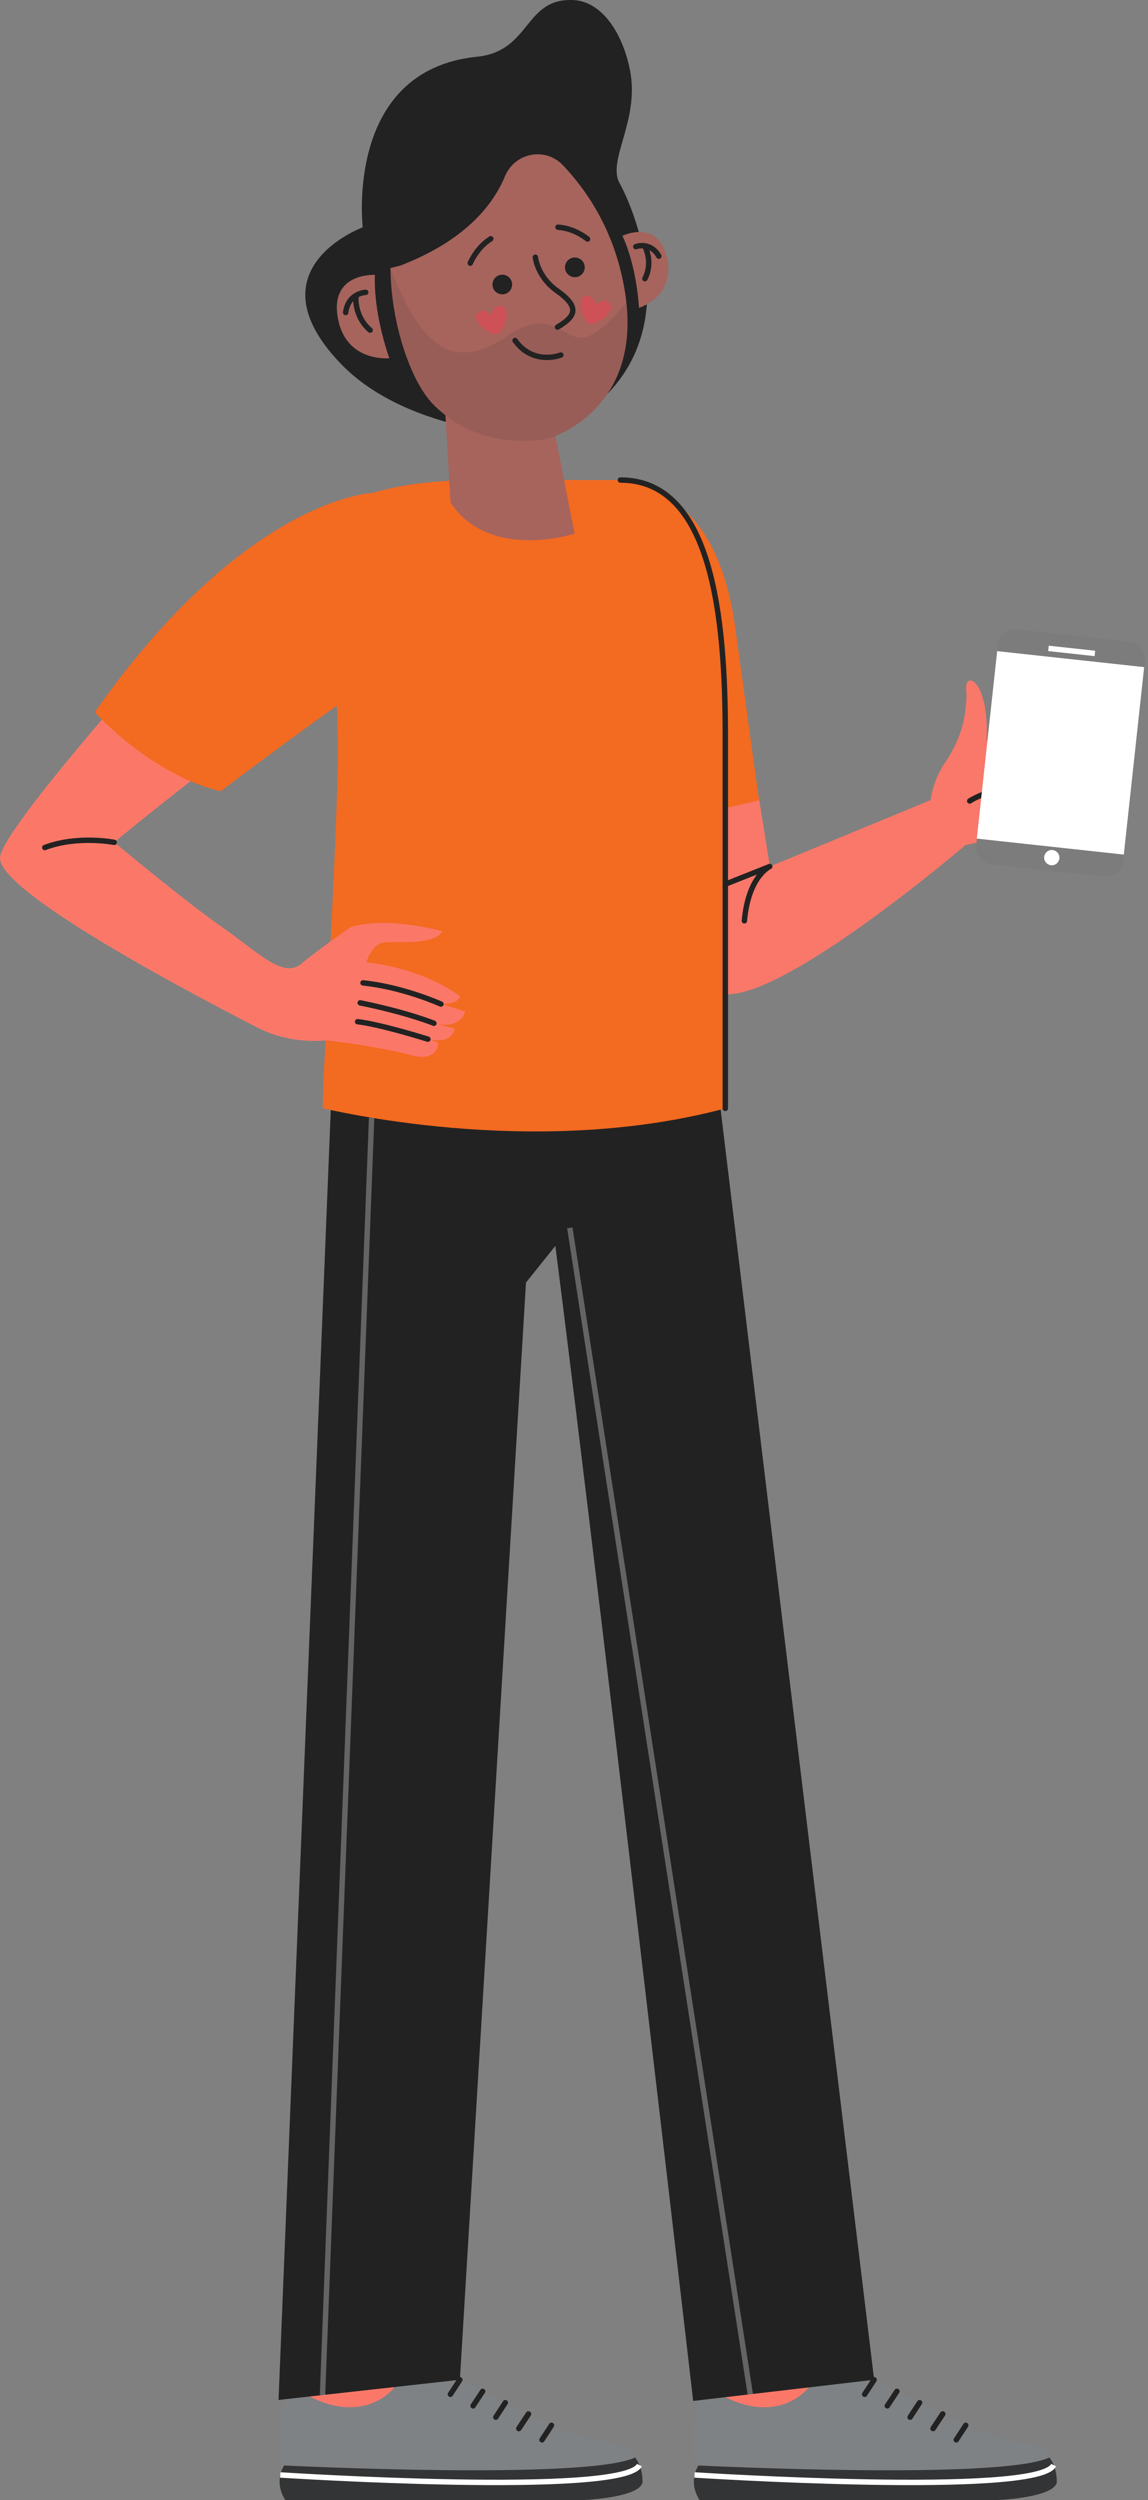 <svg width="147" height="320" viewBox="0 0 147 320" fill="none" xmlns="http://www.w3.org/2000/svg">
<rect x="0" y="0" width="147" height="320" fill="#808080" stroke="none"/>
<path d="M38.679 302.881V311.361L56.067 309.911L56.477 299.507L38.679 302.881Z" fill="#FB7869"/>
<path d="M90.873 302.881V311.361L108.245 309.911L108.67 299.507L90.873 302.881Z" fill="#FB7869"/>
<path d="M55.625 303.212L50.486 301.415C49.241 304.047 50.486 305.623 50.486 305.623C50.486 305.623 50.833 301.761 55.625 303.196V303.212Z" fill="#333435"/>
<path d="M77.694 312.67C72.729 312.118 63.602 306.727 57.249 303.826C56.997 303.716 56.744 303.606 56.508 303.511C56.492 303.511 56.476 303.511 56.445 303.495L55.609 303.196C50.817 301.761 50.47 305.623 50.47 305.623C50.47 305.623 46.056 311.424 37.339 305.34C37.339 305.34 34.297 311.551 36.378 315.57C36.378 315.57 75.046 317.478 81.32 314.546C80.658 313.663 79.555 312.875 77.679 312.67H77.694Z" fill="#7F8284"/>
<path d="M36.519 320H74.668C74.668 320 81.714 319.716 82.266 317.793C82.266 317.793 82.424 316.028 81.336 314.546C75.062 317.494 36.393 315.57 36.393 315.57C36.393 315.57 34.975 317.509 36.519 319.984V320Z" fill="#333435"/>
<path d="M35.889 316.784C35.889 316.784 79.823 319.622 81.872 315.523" stroke="white" stroke-width="0.692" stroke-miterlimit="10"/>
<path d="M58.888 304.599L57.674 306.459" stroke="#222222" stroke-width="0.692" stroke-linecap="round" stroke-linejoin="round"/>
<path d="M61.804 306.081L60.575 307.941" stroke="#222222" stroke-width="0.692" stroke-linecap="round" stroke-linejoin="round"/>
<path d="M64.705 307.531L63.491 309.391" stroke="#222222" stroke-width="0.692" stroke-linecap="round" stroke-linejoin="round"/>
<path d="M67.669 308.981L66.439 310.841" stroke="#222222" stroke-width="0.692" stroke-linecap="round" stroke-linejoin="round"/>
<path d="M67.669 308.981L66.439 310.841" stroke="#222222" stroke-width="0.692" stroke-linecap="round" stroke-linejoin="round"/>
<path d="M70.616 310.431L69.403 312.291" stroke="#222222" stroke-width="0.692" stroke-linecap="round" stroke-linejoin="round"/>
<path d="M108.67 303.212L103.531 301.415C102.286 304.047 103.531 305.623 103.531 305.623C103.531 305.623 103.878 301.761 108.67 303.196V303.212Z" fill="#333435"/>
<path d="M130.74 312.67C125.774 312.118 116.647 306.727 110.294 303.826C110.042 303.716 109.79 303.606 109.553 303.511C109.537 303.511 109.522 303.511 109.49 303.495L108.655 303.196C103.862 301.761 103.516 305.623 103.516 305.623C103.516 305.623 99.102 311.424 90.384 305.34C90.384 305.34 87.342 311.551 89.423 315.57C89.423 315.57 128.091 317.478 134.365 314.546C133.703 313.663 132.6 312.875 130.724 312.67H130.74Z" fill="#7F8284"/>
<path d="M89.565 320H127.713C127.713 320 134.759 319.716 135.311 317.793C135.311 317.793 135.469 316.028 134.381 314.546C128.107 317.494 89.439 315.57 89.439 315.57C89.439 315.57 88.02 317.509 89.565 319.984V320Z" fill="#333435"/>
<path d="M88.934 316.784C88.934 316.784 132.884 319.622 134.917 315.523" stroke="white" stroke-width="0.692" stroke-miterlimit="10"/>
<path d="M111.933 304.599L110.72 306.459" stroke="#222222" stroke-width="0.692" stroke-linecap="round" stroke-linejoin="round"/>
<path d="M114.85 306.081L113.62 307.941" stroke="#222222" stroke-width="0.692" stroke-linecap="round" stroke-linejoin="round"/>
<path d="M117.75 307.531L116.536 309.391" stroke="#222222" stroke-width="0.692" stroke-linecap="round" stroke-linejoin="round"/>
<path d="M120.714 308.981L119.484 310.841" stroke="#222222" stroke-width="0.692" stroke-linecap="round" stroke-linejoin="round"/>
<path d="M120.714 308.981L119.484 310.841" stroke="#222222" stroke-width="0.692" stroke-linecap="round" stroke-linejoin="round"/>
<path d="M123.662 310.431L122.448 312.291" stroke="#222222" stroke-width="0.692" stroke-linecap="round" stroke-linejoin="round"/>
<path d="M42.384 141.349L35.668 307.184L58.888 304.599L67.353 164.159L72.965 157.16L74.684 141.349H42.384Z" fill="#222222"/>
<path d="M68.473 141.349C69.56 141.349 88.761 307.31 88.761 307.31L111.933 304.599L92.197 141.349H68.473Z" fill="#222222"/>
<path opacity="0.3" d="M47.586 143.068L41.296 306.569" stroke="white" stroke-width="0.692" stroke-miterlimit="10"/>
<path opacity="0.3" d="M72.965 157.16L96.075 306.459" stroke="white" stroke-width="0.692" stroke-miterlimit="10"/>
<path d="M137.88 99.055C145.352 94.358 143.366 92.75 143.366 92.75C143.366 92.75 135.342 97.668 135.011 97.857C132.71 99.276 131.386 99.497 136.714 96.076C142.783 92.182 141.601 89.802 141.601 89.802L131.559 95.508C139.74 89.361 137.865 87.343 137.865 87.343L126.326 94.862C126.704 86.838 123.441 85.814 123.725 88.305C123.819 89.171 123.709 90.37 123.52 91.568C123.157 93.775 122.243 95.824 120.982 97.668C119.437 99.922 119.153 102.413 119.153 102.413L98.581 110.91C98.581 110.91 94.42 83.891 91.346 71.737C91.346 71.737 86.869 60.387 75.803 62.279C75.803 62.279 81.288 104.163 83.732 115.497C84.425 118.713 84.993 128.534 94.168 127.178C102.916 125.885 123.63 108.167 123.63 108.167C124.718 107.946 131.433 106.449 137.612 103.107C144.359 99.449 143.287 97.841 143.287 97.841C143.287 97.841 130.487 103.721 137.912 99.071L137.88 99.055Z" fill="#F97869"/>
<path d="M76.922 61.443C76.922 61.443 76.827 61.443 76.78 61.459C76.859 61.459 76.922 61.443 76.922 61.443Z" fill="#F97869"/>
<path d="M95.318 117.861C95.823 112.123 98.566 110.91 98.566 110.91L92.938 113.148" stroke="#222222" stroke-width="0.692" stroke-linecap="round" stroke-linejoin="round"/>
<path d="M124.166 102.523C124.166 102.523 128.753 99.528 131.669 102.366" stroke="#222222" stroke-width="0.692" stroke-linecap="round" stroke-linejoin="round"/>
<path d="M129.699 94.941C130.014 94.941 133.183 98.535 134.996 101.83" stroke="#222222" stroke-width="0.692" stroke-linecap="round" stroke-linejoin="round"/>
<path d="M127.918 97.164V101.183" stroke="#222222" stroke-width="0.692" stroke-linecap="round" stroke-linejoin="round"/>
<path d="M61.332 61.443C43.787 61.443 41.359 67.134 41.359 67.134C41.359 67.134 43.251 84.364 43.251 96.044C43.251 107.725 41.044 141.87 41.359 141.87C41.674 141.87 68.063 148.506 92.875 141.87V94.153C92.875 78.83 91.141 61.443 79.444 61.443C78.892 61.443 60.78 61.443 61.332 61.443Z" fill="#F36A21"/>
<path d="M41.186 133.215C38.333 133.341 35.495 132.837 32.973 131.529C22.616 126.216 -0.572 113.81 0.011 109.68C0.578 105.723 20.614 83.26 30.797 72.036C34.533 67.922 39.546 65.179 45.032 64.233C47.428 69.924 47.318 76.418 46.924 80.391C46.719 82.409 46.293 84.379 45.647 86.302C41.154 85.845 14.624 107.804 14.624 107.804C14.624 107.804 23.861 115.497 28.386 118.634C32.925 121.771 36.22 125.318 38.553 123.379C40.886 121.44 44.938 118.65 44.938 118.65C49.903 117.231 56.65 119.217 56.65 119.217C55.436 121.093 50.691 120.415 49.115 120.636C47.538 120.857 46.924 123.174 46.924 123.174C54.711 124.072 58.904 127.525 58.904 127.525C58.904 127.525 58.746 128.597 56.461 128.486L59.566 129.479C59.566 129.479 59.062 131.875 55.562 130.945L58.211 131.655C58.211 131.655 58.021 133.767 54.774 132.979L56.13 133.452C56.13 133.452 56.177 136.021 52.599 135.044C49.698 134.24 43.345 133.231 41.548 133.184C41.422 133.184 41.296 133.184 41.154 133.184L41.186 133.215Z" fill="#FB7869"/>
<path d="M56.461 128.518C56.461 128.518 51.606 126.327 46.483 125.806" stroke="#222222" stroke-width="0.692" stroke-linecap="round" stroke-linejoin="round"/>
<path d="M55.562 130.977C55.562 130.977 52.173 129.59 46.12 128.36" stroke="#222222" stroke-width="0.692" stroke-linecap="round" stroke-linejoin="round"/>
<path d="M54.79 133.01C54.79 133.01 48.784 131.119 45.789 130.772" stroke="#222222" stroke-width="0.692" stroke-linecap="round" stroke-linejoin="round"/>
<path d="M14.624 107.82C14.624 107.82 9.926 106.89 5.733 108.482" stroke="#222222" stroke-width="0.692" stroke-linecap="round" stroke-linejoin="round"/>
<path d="M46.451 29.08C46.451 29.08 44.055 8.981 61.08 7.263C68.031 6.554 67.086 -0.319 73.454 0.012C77.064 0.201 79.728 4.205 80.674 9.013C81.935 15.397 77.71 20.536 79.334 23.436C80.958 26.337 90.511 47.082 69.387 55.894C69.387 55.894 52.457 55.815 43.55 46.467C32.043 34.377 46.451 29.096 46.451 29.096V29.08Z" fill="#222222"/>
<path d="M57.691 64.328L57.029 52.867C62.971 57.66 70.286 55.989 70.286 55.989C70.286 55.989 70.585 55.91 71.09 55.705L73.58 68.3C73.58 68.3 62.688 71.879 57.691 64.328Z" fill="#A6645D"/>
<g style="mix-blend-mode:multiply">
<path d="M70.286 55.989C70.286 55.989 62.971 57.66 57.029 52.867V53.041C57.438 53.671 57.848 54.207 58.258 54.649C58.763 55.185 59.298 55.658 59.834 56.083C64.28 59.662 69.482 59.63 71.831 59.394L71.106 55.689C70.601 55.894 70.302 55.973 70.302 55.973L70.286 55.989Z" fill="#A6645D"/>
</g>
<path d="M49.998 34.313C50.061 41.47 52.599 48.69 55.326 51.606C55.83 52.142 56.366 52.615 56.902 53.041C62.845 57.833 70.159 56.162 70.159 56.162C70.159 56.162 70.459 56.083 70.963 55.878C73.659 54.806 82.061 50.408 80.043 37.482C78.861 29.9 75.346 24.587 72.099 21.166C69.829 18.77 65.919 19.527 64.658 22.57C63.113 26.29 59.503 30.83 51.243 33.998L50.013 34.313H49.998Z" fill="#A6645D"/>
<path opacity="0.1" d="M70.948 55.878C70.443 56.083 70.144 56.162 70.144 56.162C70.144 56.162 62.83 57.833 56.886 53.041C56.351 52.615 55.815 52.142 55.31 51.606C52.583 48.69 50.045 41.47 49.982 34.313C53.623 43.409 57.407 48.233 65.162 42.873C70.175 39.405 72.035 43.157 74.321 43.22C76.024 43.267 78.168 41.234 80.185 38.68C81.51 50.692 73.549 54.854 70.932 55.878H70.948Z" fill="#222222"/>
<path d="M63.066 36.536C63.129 37.23 63.744 37.734 64.437 37.671C65.131 37.608 65.635 36.993 65.572 36.3C65.509 35.606 64.894 35.102 64.201 35.165C63.507 35.228 63.003 35.843 63.066 36.536Z" fill="#222222"/>
<path d="M62.845 30.562C61.947 31.129 60.953 32.091 60.212 33.683" stroke="#222222" stroke-width="0.692" stroke-linecap="round" stroke-linejoin="round"/>
<path d="M71.452 29.08C72.524 29.159 73.848 29.537 75.236 30.593" stroke="#222222" stroke-width="0.692" stroke-linecap="round" stroke-linejoin="round"/>
<path d="M68.552 32.926C68.552 32.926 68.804 35.433 71.326 37.214C74.384 39.374 73.612 40.54 71.389 41.864" stroke="#222222" stroke-width="0.692" stroke-linecap="round" stroke-linejoin="round"/>
<g style="mix-blend-mode:multiply" opacity="0.5">
<path d="M61.048 40.241C61.742 39.121 62.861 40.32 62.861 40.32C62.861 40.32 63.428 38.586 64.5 39.327C65.43 39.973 64.421 42.558 63.633 42.794C62.845 43.015 60.449 41.202 61.048 40.241Z" fill="#F43D4F"/>
</g>
<g style="mix-blend-mode:multiply" opacity="0.5">
<path d="M78.152 38.964C77.474 37.829 76.339 39.011 76.339 39.011C76.339 39.011 75.803 37.277 74.715 38.002C73.769 38.633 74.731 41.25 75.519 41.486C76.308 41.722 78.735 39.941 78.152 38.98V38.964Z" fill="#F43D4F"/>
</g>
<path d="M71.815 45.443C71.815 45.443 68.299 46.846 65.951 43.583" stroke="#222222" stroke-width="0.692" stroke-linecap="round" stroke-linejoin="round"/>
<path d="M74.81 33.809C75.031 34.471 74.684 35.181 74.022 35.417C73.359 35.638 72.65 35.291 72.414 34.629C72.193 33.967 72.54 33.258 73.202 33.021C73.864 32.8 74.573 33.147 74.81 33.809Z" fill="#222222"/>
<path d="M49.856 45.853C49.856 45.853 44.26 46.436 43.251 40.666C42.226 34.865 48.011 35.181 48.011 35.181C48.011 35.181 47.664 39.484 49.856 45.853Z" fill="#A6645D"/>
<path d="M46.829 37.419C46.829 37.419 44.591 37.482 44.26 40.004" stroke="#222222" stroke-width="0.692" stroke-linecap="round" stroke-linejoin="round"/>
<path d="M45.568 38.081C45.568 38.081 45.379 40.54 47.397 42.258" stroke="#222222" stroke-width="0.692" stroke-linecap="round" stroke-linejoin="round"/>
<path d="M81.825 39.405C81.825 39.405 86.538 37.971 85.403 32.989C84.252 27.961 79.697 30.183 79.697 30.183C79.697 30.183 81.43 33.541 81.825 39.421V39.405Z" fill="#A6645D"/>
<path d="M81.415 31.571C81.415 31.571 83.243 30.861 84.362 32.784" stroke="#222222" stroke-width="0.692" stroke-linecap="round" stroke-linejoin="round"/>
<path d="M82.644 31.681C82.644 31.681 83.638 33.604 82.581 35.669" stroke="#222222" stroke-width="0.692" stroke-linecap="round" stroke-linejoin="round"/>
<path d="M47.822 63.082C47.822 63.082 31.57 63.508 12.133 91.158C12.133 91.158 19.243 99.134 28.244 101.278C28.244 101.278 43.125 90.038 47.523 87.374C47.523 87.374 53.702 69.53 47.822 63.098V63.082Z" fill="#F36A21"/>
<path d="M75.74 61.884C75.74 61.884 91.062 58.054 94.136 80.249L97.194 102.444L80.343 106.322L75.74 61.884Z" fill="#F36A21"/>
<path d="M92.875 141.87V94.153C92.875 78.83 91.141 61.443 79.445 61.443" stroke="#222222" stroke-width="0.692" stroke-linecap="round" stroke-linejoin="round"/>
<path d="M127.79 82.549L125.006 108.172C124.873 109.401 125.761 110.506 126.99 110.639L141.361 112.2C142.59 112.334 143.694 111.446 143.828 110.217L146.611 84.594C146.745 83.365 145.857 82.26 144.628 82.127L130.257 80.566C129.028 80.432 127.923 81.32 127.79 82.549Z" fill="#7C7C7C"/>
<path d="M127.686 83.345L125.079 107.338L143.901 109.383L146.507 85.39L127.686 83.345Z" fill="white"/>
<path d="M134.255 82.992L140.198 83.638" stroke="white" stroke-width="0.692" stroke-miterlimit="10"/>
<path d="M135.658 109.822C135.626 110.358 135.169 110.783 134.633 110.752C134.097 110.72 133.672 110.263 133.703 109.727C133.735 109.191 134.192 108.766 134.728 108.797C135.264 108.829 135.689 109.286 135.658 109.822Z" fill="white"/>
</svg>
